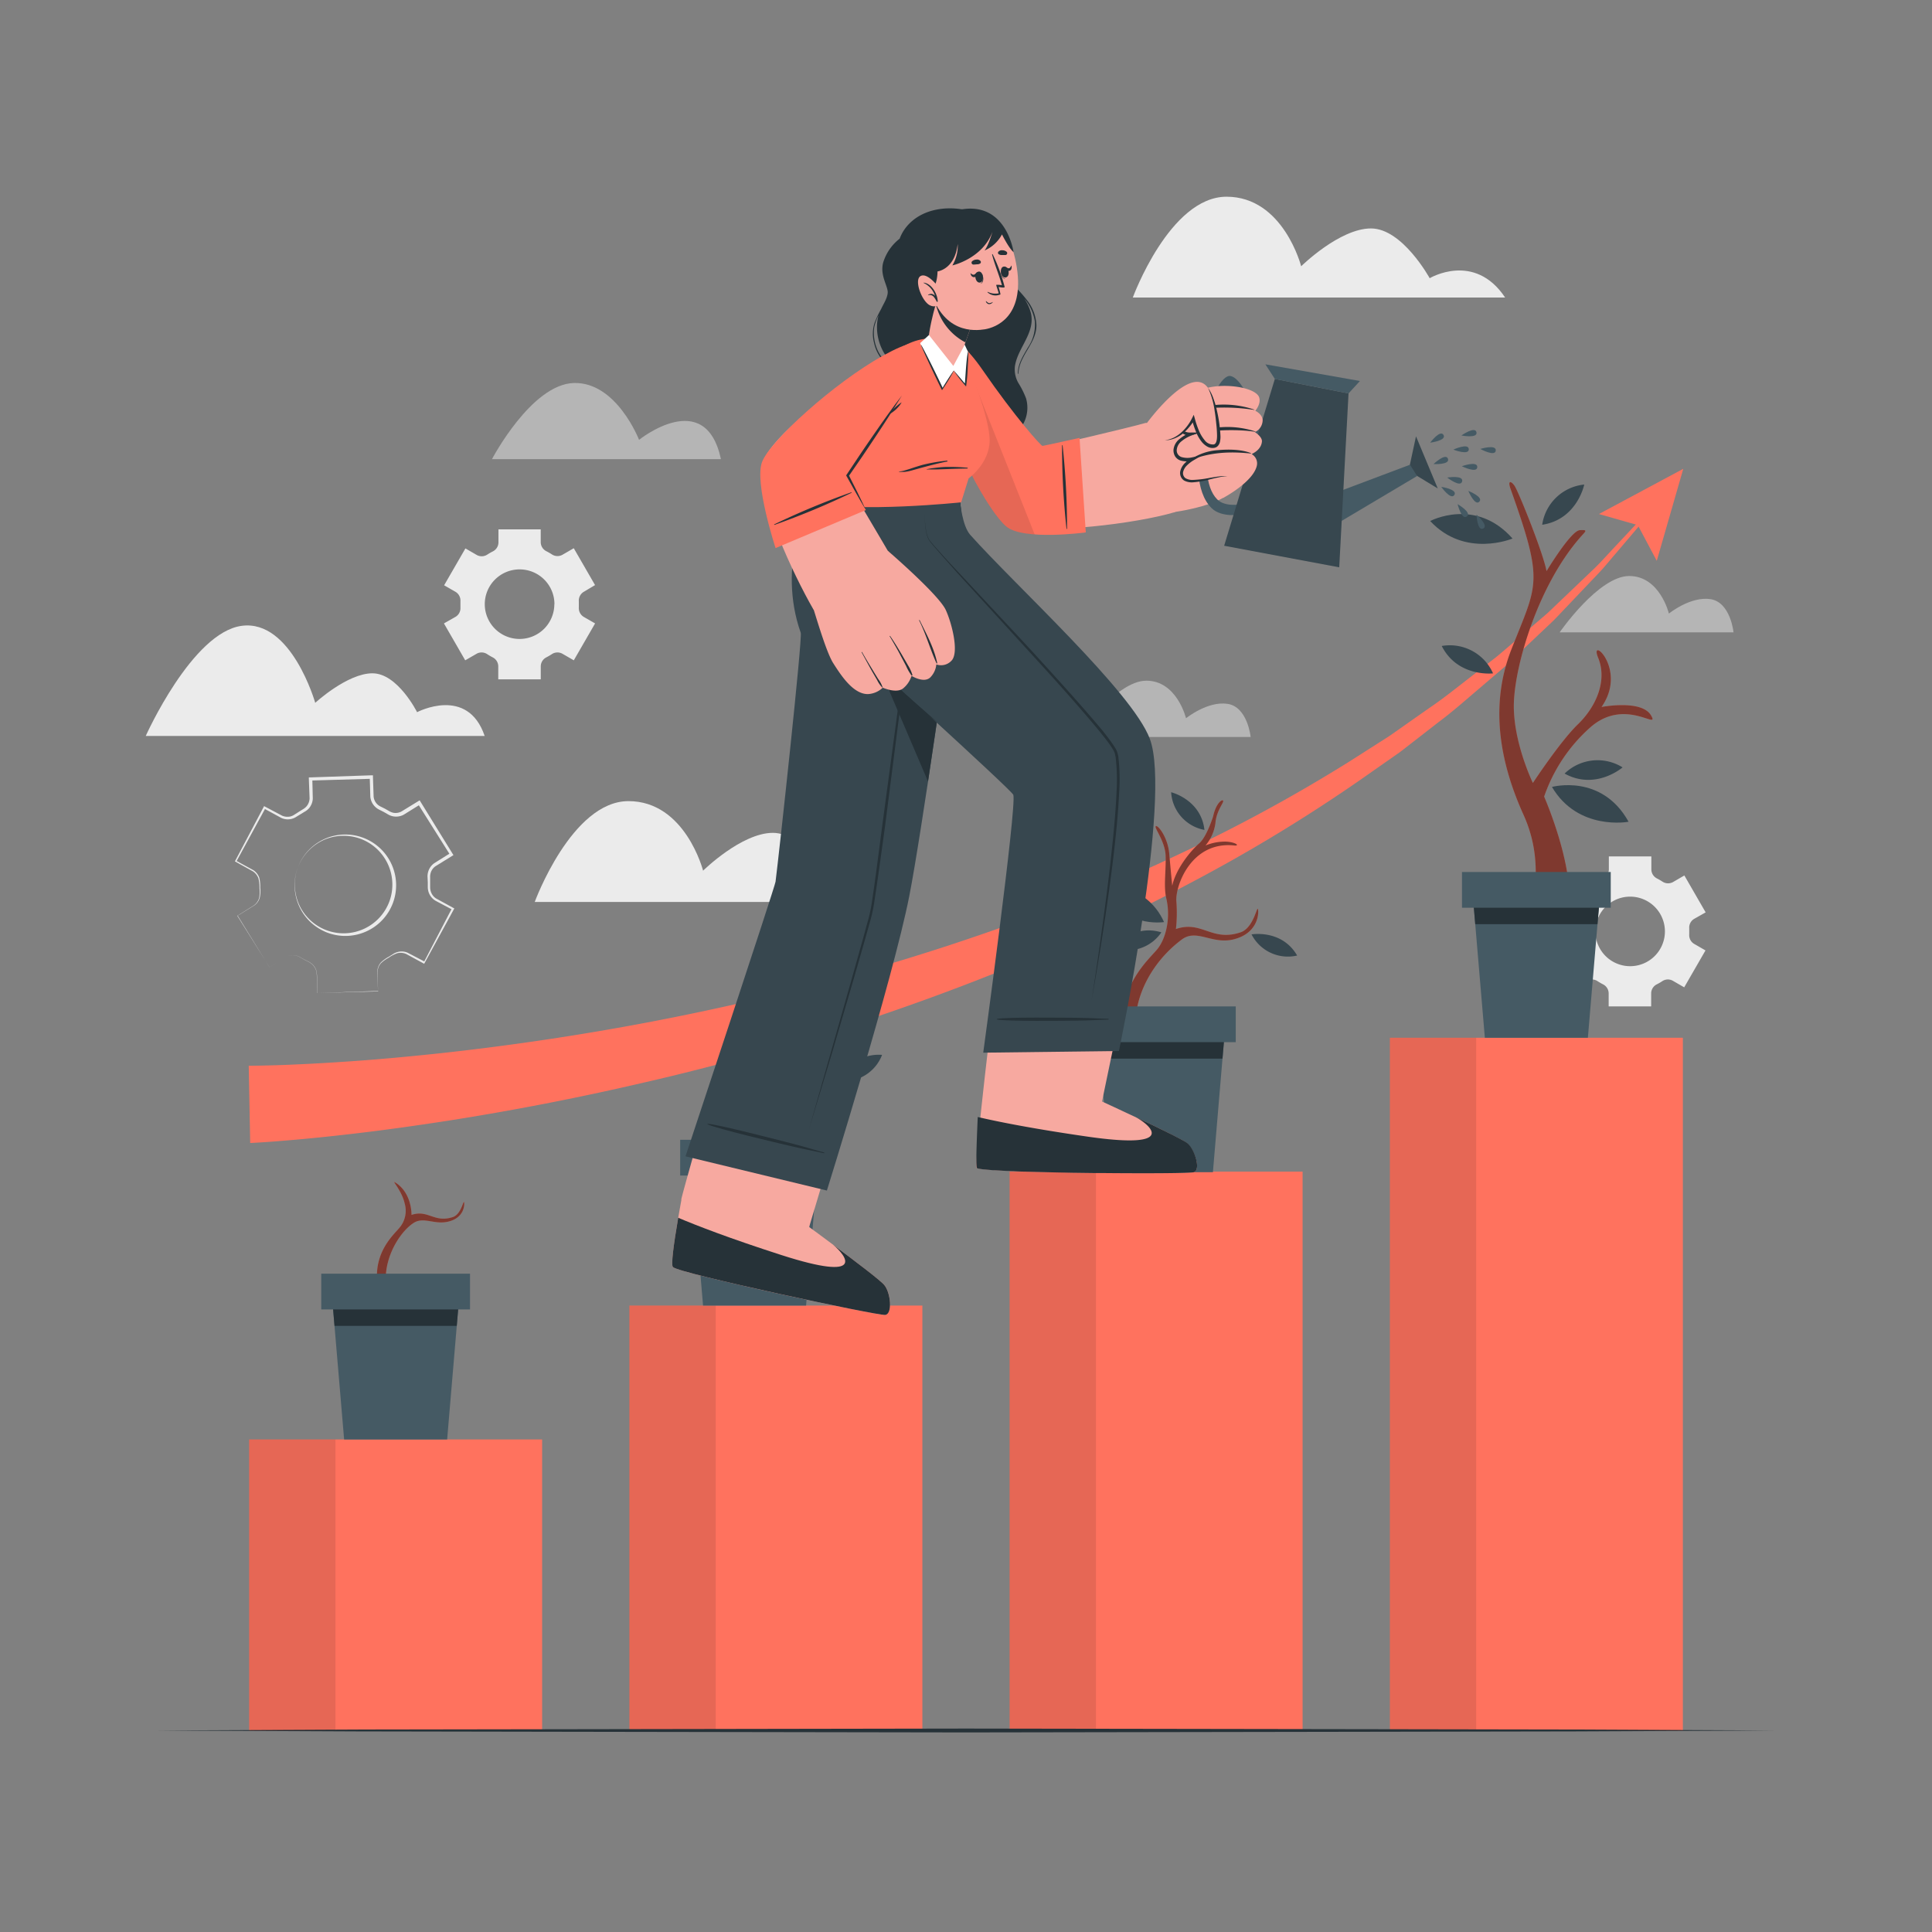 <svg xmlns="http://www.w3.org/2000/svg" viewBox="0 0 500 500"><rect x="0" y="0" width="500" height="500" fill="#808080" stroke="none"/><g id="freepik--background-complete--inject-192"><path d="M73.84,247.75a3.79,3.79,0,0,1,3.69-.12c.57.31,1.11.66,1.69.93a6.11,6.11,0,0,1,1.64,1,3.79,3.79,0,0,1,1,1.62,7.78,7.78,0,0,1,.19,1.92L82.2,257l0,0,15.72-.54-.09.09-.18-5.06a3.79,3.79,0,0,1,.92-2.4,9.29,9.29,0,0,1,2.08-1.5l1.06-.67a4.06,4.06,0,0,1,1.2-.54,3.82,3.82,0,0,1,2.6.19l4.49,2.35-.31.1L117,235l.14.46-4.49-2.38a4.15,4.15,0,0,1-1.71-2.14,4.28,4.28,0,0,1-.23-1.37l0-1.25-.06-1.26a4.18,4.18,0,0,1,1.72-3.66l4.31-2.7-.15.62L108.14,208l.67.15-4.32,2.69a4.17,4.17,0,0,1-2.79.42,4.24,4.24,0,0,1-1.33-.52l-1.08-.62-1.11-.56a4.32,4.32,0,0,1-1.16-.83,4.13,4.13,0,0,1-1.18-2.54l-.15-5.09.47.45L80.43,202l.4-.42.12,5.09a4.12,4.12,0,0,1-1,2.53,4,4,0,0,1-1.09.86l-1.06.65-1.07.65a4,4,0,0,1-3.93.32l-4.46-2.43.36-.11-7.53,13.82-.07-.21,4.44,2.43a3.83,3.83,0,0,1,1.57,2,9.52,9.52,0,0,1,.24,2.54,9,9,0,0,1-.11,2.54,3.67,3.67,0,0,1-1.44,2.07L61.48,237l0-.07,8.26,13.39h0Zm0,0-4.09,2.56h0L61.41,237l0,0,0,0,4.29-2.68a3.57,3.57,0,0,0,1.38-2,9.06,9.06,0,0,0,.07-2.5,9.55,9.55,0,0,0-.26-2.47,3.62,3.62,0,0,0-1.5-1.88L60.94,223l-.14-.08.07-.14,7.35-13.92.12-.24.24.13L73,211.09a3.48,3.48,0,0,0,2.27.18,3.67,3.67,0,0,0,1-.49l1.08-.69,1.09-.68a3.39,3.39,0,0,0,.88-.72,3.35,3.35,0,0,0,.8-2.09l-.19-5v-.41h.41l15.72-.54.46,0,0,.46.17,5a3.21,3.21,0,0,0,.92,2,3.32,3.32,0,0,0,.9.63l1.15.57,1.12.64a3.42,3.42,0,0,0,1,.39,3.18,3.18,0,0,0,2.12-.33l4.29-2.63.42-.26.25.42,8.26,13.39.23.38-.38.23-4.28,2.65a3.18,3.18,0,0,0-1.25,1.79,3.51,3.51,0,0,0-.12,1.12l0,1.27,0,1.27a3.56,3.56,0,0,0,.19,1.12,3.3,3.3,0,0,0,1.35,1.76l4.42,2.42.3.16-.16.3-7.53,13.82-.12.2-.2-.11-4.43-2.41a3.58,3.58,0,0,0-2.35-.2,8.94,8.94,0,0,0-2.18,1.14,9.19,9.19,0,0,0-2,1.42,3.51,3.51,0,0,0-.89,2.22l.11,5v.09h-.1L82.16,257h0v0L82,253.1a8,8,0,0,0-.18-1.9,3.81,3.81,0,0,0-1-1.61,6.06,6.06,0,0,0-1.63-1c-.58-.28-1.12-.63-1.68-.94A3.74,3.74,0,0,0,73.84,247.75Z" style="fill:#ebebeb"></path><path d="M77.09,224.45a13.14,13.14,0,0,1,24.18-.92,13.1,13.1,0,0,1-6.65,17.6,13.18,13.18,0,0,1-10.11.16,13.78,13.78,0,0,1-4.29-2.78,13.18,13.18,0,0,1-3.13-14.06Zm0,0a12.86,12.86,0,0,0,.39,9.82,12.64,12.64,0,0,0,23.26-.89,12.65,12.65,0,0,0-7.13-16.18,12.72,12.72,0,0,0-9.73.14A13,13,0,0,0,77.09,224.45Z" style="fill:#ebebeb"></path><path d="M441.42,236.12l-5.51-9.55L433,228.26a2.64,2.64,0,0,1-2.75-.09,15.64,15.64,0,0,0-1.43-.83,2.63,2.63,0,0,1-1.45-2.33v-3.37h-11V225a2.63,2.63,0,0,1-1.45,2.33,15.64,15.64,0,0,0-1.43.83,2.64,2.64,0,0,1-2.75.09l-2.92-1.69-5.51,9.55,2.94,1.69a2.62,2.62,0,0,1,1.28,2.43c0,.27,0,.54,0,.81s0,.54,0,.81a2.61,2.61,0,0,1-1.27,2.42l-3,1.7,5.51,9.55,2.93-1.69a2.6,2.6,0,0,1,2.75.1c.46.29.93.57,1.42.82a2.63,2.63,0,0,1,1.45,2.33v3.37h11v-3.37a2.63,2.63,0,0,1,1.45-2.33c.49-.25,1-.53,1.42-.82a2.6,2.6,0,0,1,2.75-.1l2.93,1.69,5.51-9.55-2.93-1.69a2.61,2.61,0,0,1-1.28-2.42c0-.27,0-.55,0-.82s0-.54,0-.81a2.62,2.62,0,0,1,1.28-2.43Zm-10.54,4.93a9,9,0,1,1-9-9A9,9,0,0,1,430.88,241.05Z" style="fill:#ebebeb"></path><path d="M154,151.42l-5.51-9.54-2.92,1.69a2.62,2.62,0,0,1-2.75-.1,15.55,15.55,0,0,0-1.43-.82,2.63,2.63,0,0,1-1.45-2.33V137H129v3.37a2.63,2.63,0,0,1-1.45,2.33,15.55,15.55,0,0,0-1.43.82,2.62,2.62,0,0,1-2.75.1l-2.92-1.69-5.51,9.54,2.94,1.69a2.63,2.63,0,0,1,1.28,2.44c0,.27,0,.54,0,.81s0,.54,0,.81a2.61,2.61,0,0,1-1.27,2.42l-3,1.7,5.51,9.55,2.93-1.69a2.62,2.62,0,0,1,2.75.09,15.48,15.48,0,0,0,1.42.83,2.62,2.62,0,0,1,1.45,2.32v3.38h11v-3.38a2.62,2.62,0,0,1,1.45-2.32,15.48,15.48,0,0,0,1.42-.83,2.62,2.62,0,0,1,2.75-.09l2.93,1.69,5.51-9.55-2.94-1.69a2.64,2.64,0,0,1-1.27-2.43c0-.27,0-.54,0-.81s0-.54,0-.81a2.63,2.63,0,0,1,1.28-2.44Zm-10.54,4.94a9,9,0,1,1-9-9A9,9,0,0,1,143.49,156.36Z" style="fill:#ebebeb"></path><path d="M389.53,77H293.17s9.55-26.09,24.26-26.09,19.31,18,19.31,18,9.92-9.79,18.07-9.79S370,72,370,72,381.56,65.07,389.53,77Z" style="fill:#ebebeb"></path><path d="M234.76,233.42H138.39s9.56-26.09,24.26-26.09,19.31,18,19.31,18,9.92-9.79,18.07-9.79,15.24,12.94,15.24,12.94S226.78,221.53,234.76,233.42Z" style="fill:#ebebeb"></path><path d="M448.64,163.65h-45s10.06-14.58,18-14.58,10.27,9.72,10.27,9.72,5.6-4.54,10.78-3.73S448.64,163.65,448.64,163.65Z" style="fill:#ebebeb;opacity:0.5"></path><path d="M323.67,190.74h-45s10.07-14.58,18-14.58,10.27,9.72,10.27,9.72,5.6-4.53,10.78-3.72S323.67,190.74,323.67,190.74Z" style="fill:#ebebeb;opacity:0.5"></path><path d="M125.43,190.46H37.72s12-26.82,24.86-28.5,19,19.93,19,19.93,8.29-7.64,14.81-7.64,11.55,10.06,11.55,10.06S121,177.42,125.43,190.46Z" style="fill:#ebebeb"></path><path d="M186.58,118.83H127.32s10.18-19.42,21.22-19.71,16.85,14.71,16.85,14.71S182.56,100,186.58,118.83Z" style="fill:#ebebeb;opacity:0.5"></path></g><g id="freepik--Chart--inject-192"><rect x="64.48" y="372.53" width="75.82" height="75.32" style="fill:#FF725E"></rect><rect x="64.48" y="372.53" width="22.34" height="75.32" style="opacity:0.1"></rect><rect x="162.89" y="337.88" width="75.82" height="109.97" style="fill:#FF725E"></rect><rect x="162.89" y="337.88" width="22.34" height="109.97" style="opacity:0.1"></rect><rect x="261.29" y="303.22" width="75.82" height="144.62" style="fill:#FF725E"></rect><rect x="261.29" y="303.22" width="22.34" height="144.62" style="opacity:0.1"></rect><rect x="359.7" y="268.57" width="75.82" height="179.28" style="fill:#FF725E"></rect><rect x="359.7" y="268.57" width="22.34" height="179.28" style="opacity:0.1"></rect></g><g id="freepik--Arrow--inject-192"><path d="M64.37,275.81c1.85,0,4-.05,6-.1s4.09-.13,6.14-.23c4.11-.17,8.22-.41,12.34-.69,8.24-.53,16.48-1.3,24.71-2.17q24.7-2.67,49.22-7.13t48.62-10.73q24.09-6.36,47.62-14.69a490.23,490.23,0,0,0,46.1-19A417.64,417.64,0,0,0,349,197.22l10.54-6.72,10.24-7.19c3.46-2.33,6.72-4.94,10-7.49l4.94-3.84,2.48-1.92,2.38-2,9.5-8.17c1.62-1.32,3.08-2.82,4.6-4.25l4.54-4.33,4.54-4.34c1.5-1.46,2.88-3,4.32-4.55l8.59-9.17.57.48-8.16,9.6c-1.38,1.59-2.69,3.24-4.13,4.77l-4.35,4.57-4.35,4.58c-1.46,1.51-2.86,3.09-4.42,4.5l-9.18,8.69-2.3,2.17-2.4,2.05-4.81,4.11c-3.21,2.74-6.37,5.53-9.76,8.05l-10,7.77L352,201.86a422.21,422.21,0,0,1-43.32,26.33,503.22,503.22,0,0,1-46,21.57q-23.52,9.62-47.8,17.28t-49.08,13.32q-24.79,5.75-50,9.7c-8.4,1.29-16.82,2.49-25.29,3.45-4.24.49-8.48.94-12.75,1.33-2.13.2-4.27.37-6.41.54s-4.26.31-6.6.43Z" style="fill:#FF725E"></path><polygon points="428.77 145.14 423.86 135.9 413.8 133.03 435.63 121.33 428.77 145.14" style="fill:#FF725E"></polygon></g><g id="freepik--Plants--inject-192"><path d="M404.45,262.91H390.13s-1.11-3.23,3-15.67,6.68-24.18,1.15-36.39-9.14-27.38-3.17-42.68c6.75-17.28,8.61-17-.17-41.62-.77-2.15,0-2.24,1-.86s7.53,17.66,8.3,22.12c0,0,6.29-10.45,8.6-10.6s1.51.25,0,2c-10.8,12.46-16.74,32.71-17.05,42.69s4.92,20.73,4.92,20.73,7.06-10.75,11.67-15.2,7.68-11.21,5.22-17.2,7.73,2.92.87,12.74c0,0,10.34-2,12.8,2.15s-6.76-4.91-15.82,3.23a42.31,42.31,0,0,0-11.83,17.81s8.83,20.09,6,31.33C401.08,255.77,404.45,262.91,404.45,262.91Z" style="fill:#FF725E"></path><path d="M404.45,262.91H390.13s-1.11-3.23,3-15.67,6.68-24.18,1.15-36.39-9.14-27.38-3.17-42.68c6.75-17.28,8.61-17-.17-41.62-.77-2.15,0-2.24,1-.86s7.53,17.66,8.3,22.12c0,0,6.29-10.45,8.6-10.6s1.51.25,0,2c-10.8,12.46-16.74,32.71-17.05,42.69s4.92,20.73,4.92,20.73,7.06-10.75,11.67-15.2,7.68-11.21,5.22-17.2,7.73,2.92.87,12.74c0,0,10.34-2,12.8,2.15s-6.76-4.91-15.82,3.23a42.31,42.31,0,0,0-11.83,17.81s8.83,20.09,6,31.33C401.08,255.77,404.45,262.91,404.45,262.91Z" style="opacity:0.5"></path><path d="M401.65,203.66s12.85-3.55,19.82,9C421.47,212.7,408.37,215.1,401.65,203.66Z" style="fill:#37474f"></path><path d="M370.13,134.84s11.78-6.25,21.31,4.53C391.44,139.37,379.16,144.55,370.13,134.84Z" style="fill:#37474f"></path><path d="M404.92,200.2a12.24,12.24,0,0,1,15-1.6S412.94,204.64,404.92,200.2Z" style="fill:#37474f"></path><path d="M399.12,135.81A12.22,12.22,0,0,1,410,125.4S408.18,134.43,399.12,135.81Z" style="fill:#37474f"></path><path d="M373.12,167.18a12.23,12.23,0,0,1,13.28,7.09S377.26,175.35,373.12,167.18Z" style="fill:#37474f"></path><polygon points="380.98 229.54 381.79 239.18 384.28 268.57 410.94 268.57 413.43 239.18 414.24 229.54 380.98 229.54" style="fill:#455a64"></polygon><polygon points="380.98 229.54 381.79 239.18 413.43 239.18 414.24 229.54 380.98 229.54" style="fill:#263238"></polygon><rect x="378.36" y="225.67" width="38.5" height="9.25" transform="translate(795.22 460.59) rotate(180)" style="fill:#455a64"></rect><path d="M291.26,295h16.56s-10.57-14.73-13-22.63c-3.54-11.69,2.64-23,11.05-29.24,3.82-2.84,7.75,1.31,13.28,0,6.81-1.64,6.65-7.34,6.38-7.9s-1.22,5-4.48,6.06c-7.48,2.51-10-3.15-16.72-.86a38.42,38.42,0,0,0,.11-7.17c-.31-4,3.87-15.64,15-14.45,1.43.16.56-.82-2.06-1a13.44,13.44,0,0,0-5.4,1,11.15,11.15,0,0,0,2.57-5.81c.26-3.24,2.21-5.25,2-5.76s-1.86.62-2.58,4c0,0-1.64,5.3-3.6,7s-6,6.39-7,11c0,0-.29-2.87-.78-8.39-.36-4.05-2.83-7.31-3.45-7.05s2.37,3.81,2.52,7.61-.57,7.92.17,11.08c1.2,5.05-.07,10.57-2.48,13.35s-8.69,8.45-9,18.63S293.83,290.75,291.26,295Z" style="fill:#FF725E"></path><g style="opacity:0.5"><path d="M291.26,295h16.56s-10.57-14.73-13-22.63c-3.54-11.69,2.64-23,11.05-29.24,3.82-2.84,7.75,1.31,13.28,0,6.81-1.64,6.65-7.34,6.38-7.9s-1.22,5-4.48,6.06c-7.48,2.51-10-3.15-16.72-.86a38.42,38.42,0,0,0,.11-7.17c-.31-4,3.87-15.64,15-14.45,1.43.16.56-.82-2.06-1a13.44,13.44,0,0,0-5.4,1,11.15,11.15,0,0,0,2.57-5.81c.26-3.24,2.21-5.25,2-5.76s-1.86.62-2.58,4c0,0-1.64,5.3-3.6,7s-6,6.39-7,11c0,0-.29-2.87-.78-8.39-.36-4.05-2.83-7.31-3.45-7.05s2.37,3.81,2.52,7.61-.57,7.92.17,11.08c1.2,5.05-.07,10.57-2.48,13.35s-8.69,8.45-9,18.63S293.83,290.75,291.26,295Z"></path></g><path d="M301.25,238.63s-11.38,1.83-16.17-9.65C285.08,229,296.57,228.17,301.25,238.63Z" style="fill:#37474f"></path><path d="M300.56,241.29a10.56,10.56,0,0,1-12.38,4S293,239,300.56,241.29Z" style="fill:#37474f"></path><path d="M335.7,247.29a10.56,10.56,0,0,1-11.8-5.47S331.73,240.44,335.7,247.29Z" style="fill:#37474f"></path><path d="M311.71,214.78a10.57,10.57,0,0,1-8.62-9.75S310.82,206.91,311.71,214.78Z" style="fill:#37474f"></path><polygon points="283.93 264.33 284.74 273.97 287.23 303.36 313.9 303.36 316.38 273.97 317.2 264.33 283.93 264.33" style="fill:#455a64"></polygon><polygon points="283.93 264.33 284.74 273.97 316.38 273.97 317.2 264.33 283.93 264.33" style="fill:#263238"></polygon><rect x="281.32" y="260.46" width="38.5" height="9.25" transform="translate(601.13 530.17) rotate(180)" style="fill:#455a64"></rect><path d="M189.27,327h13.42s-8.57-11.94-10.5-18.34c-2.87-9.47,2.14-18.63,8.95-23.69,3.1-2.3,6.28,1.06,10.76,0,5.52-1.34,5.39-6,5.17-6.41s-1,4-3.63,4.92c-6.06,2-8.12-2.56-13.55-.7A44.38,44.38,0,0,1,200,277c.55-6.82,6.13-11.75,6.13-11.75a9.08,9.08,0,0,0,2.08-4.71c.21-2.63,1.79-4.25,1.62-4.67s-1.5.5-2.08,3.25c0,0-1.33,4.29-2.92,5.67s-4.86,5.18-5.69,8.89c0,0-1.31,11.19-3.27,13.45s-7,6.84-7.29,15.09S191.35,323.6,189.27,327Z" style="fill:#FF725E"></path><g style="opacity:0.5"><path d="M189.27,327h13.42s-8.57-11.94-10.5-18.34c-2.87-9.47,2.14-18.63,8.95-23.69,3.1-2.3,6.28,1.06,10.76,0,5.52-1.34,5.39-6,5.17-6.41s-1,4-3.63,4.92c-6.06,2-8.12-2.56-13.55-.7A44.38,44.38,0,0,1,200,277c.55-6.82,6.13-11.75,6.13-11.75a9.08,9.08,0,0,0,2.08-4.71c.21-2.63,1.79-4.25,1.62-4.67s-1.5.5-2.08,3.25c0,0-1.33,4.29-2.92,5.67s-4.86,5.18-5.69,8.89c0,0-1.31,11.19-3.27,13.45s-7,6.84-7.29,15.09S191.35,323.6,189.27,327Z"></path></g><path d="M197.63,277.12a10.56,10.56,0,0,1-10-8.36S195.58,269.47,197.63,277.12Z" style="fill:#37474f"></path><path d="M228.28,273a10.58,10.58,0,0,1-11.13,6.74S220.37,272.43,228.28,273Z" style="fill:#37474f"></path><path d="M208.67,256.05a10.56,10.56,0,0,1-5.57-11.76S210,248.24,208.67,256.05Z" style="fill:#37474f"></path><polygon points="178.65 298.85 179.46 308.49 181.95 337.88 208.61 337.88 211.1 308.49 211.91 298.85 178.65 298.85" style="fill:#455a64"></polygon><polygon points="178.65 298.85 179.46 308.49 211.1 308.49 211.91 298.85 178.65 298.85" style="fill:#263238"></polygon><rect x="176.03" y="294.98" width="38.5" height="9.25" transform="translate(390.56 599.21) rotate(180)" style="fill:#455a64"></rect><path d="M98.11,349.39h10.6s-6.77-9.44-8.3-14.5c-2.26-7.48,2.58-15.82,6.69-18.43,2.58-1.62,5.35.55,8.89-.31,4.36-1,4.26-4.7,4.09-5.06s-.78,3.18-2.87,3.88c-4.79,1.61-6.42-2-10.71-.55,0,0,.16-5.78-4.3-8.45-.8-.48,1.84,2.27,2.54,5.52a6.77,6.77,0,0,1-1.43,6.34c-1.53,1.8-5.56,5.41-5.76,11.94S99.75,346.69,98.11,349.39Z" style="fill:#FF725E"></path><g style="opacity:0.5"><path d="M98.11,349.39h10.6s-6.77-9.44-8.3-14.5c-2.26-7.48,2.58-15.82,6.69-18.43,2.58-1.62,5.35.55,8.89-.31,4.36-1,4.26-4.7,4.09-5.06s-.78,3.18-2.87,3.88c-4.79,1.61-6.42-2-10.71-.55,0,0,.16-5.78-4.3-8.45-.8-.48,1.84,2.27,2.54,5.52a6.77,6.77,0,0,1-1.43,6.34c-1.53,1.8-5.56,5.41-5.76,11.94S99.75,346.69,98.11,349.39Z"></path></g><polygon points="85.76 333.5 86.57 343.14 89.06 372.53 115.72 372.53 118.21 343.14 119.02 333.5 85.76 333.5" style="fill:#455a64"></polygon><polygon points="85.76 333.5 86.57 343.14 118.21 343.14 119.02 333.5 85.76 333.5" style="fill:#263238"></polygon><rect x="83.14" y="329.63" width="38.5" height="9.25" transform="translate(204.78 668.51) rotate(180)" style="fill:#455a64"></rect></g><g id="freepik--Floor--inject-192"><polygon points="40.37 447.85 92.78 447.6 145.18 447.52 250 447.35 354.82 447.51 407.23 447.6 459.63 447.85 407.23 448.09 354.82 448.18 250 448.35 145.18 448.18 92.78 448.09 40.37 447.85" style="fill:#263238"></polygon></g><g id="freepik--Character--inject-192"><path d="M263.43,96.67c0,.1.15.09.15,0,.14-4.72,4.79-7.86,4.64-12.67a11.22,11.22,0,0,0-2.11-5.89,32.2,32.2,0,0,0-2.68-3.16l-.38-.52A23.12,23.12,0,0,1,260.87,71a13.26,13.26,0,0,1-1.13-4.49c-.31-3-.41-6-2.48-8.32a12.91,12.91,0,0,0-6.72-3.7c-5.66-1.38-12.4-.39-16.15,4.46a10.8,10.8,0,0,0-1.56,2.82A12.43,12.43,0,0,0,228.55,68c-.88,3.4,1.39,6.18,1.18,7.88-.18,1.49-1.1,2.77-1.7,4.11a26.48,26.48,0,0,0-1.68,3.53,9.21,9.21,0,0,0-.13,5.28,10,10,0,0,0,2.13,4.32,8.11,8.11,0,0,0,3.9,2.29c.35.11.71.21,1.07.3l0,0c1.24.68,2.59,1.19,3.78,2a6.4,6.4,0,0,1,2.63,3.7c.41,1.4.55,2.86.86,4.28a10.36,10.36,0,0,0,1.56,3.7,12.21,12.21,0,0,0,6.35,4.6,18.54,18.54,0,0,0,9.21.32,9.94,9.94,0,0,0,6.83-4.13,8.76,8.76,0,0,0,1-7.09,22.9,22.9,0,0,0-2-4,7.09,7.09,0,0,1-.89-4.24C263.33,90,268,86.21,266.79,81a12.13,12.13,0,0,0-1.7-3.71,11.9,11.9,0,0,1,2.73,5.92,10.52,10.52,0,0,1-1.78,6.7C264.83,92,263.4,94.16,263.43,96.67Zm-31-1.46a8,8,0,0,1-4.86-3.71,10.81,10.81,0,0,1-1.32-6.77,12,12,0,0,1,1.15-3.17.59.59,0,0,1,0-.08,12.31,12.31,0,0,0-.4,2.18,13.15,13.15,0,0,0,1.35,6.87,12.05,12.05,0,0,0,4.13,4.71Z" style="fill:#263238"></path><path d="M243.22,97.81c3.92,19.74,13.9,37.06,19.76,38.41,8.4,1.92,30.81-.64,41-3.66,3-.89-4.37-24-7.57-23.09-3.86,1.14-26.31,6.38-26.71,6.37-.87,0-14.36-17.93-17.59-22.57C246.18,84.77,241.09,87.07,243.22,97.81Z" style="fill:#f7a9a0"></path><path d="M316.53,128.84c-4.26,2.58-15,4.46-17.79,3.91s-6.57-18.74-4.69-20.94S310.93,102,316,102.68,320.93,126.17,316.53,128.84Z" style="fill:#f7a9a0"></path><polygon points="366.46 112.92 364.54 121.83 372.09 126.41 366.46 112.92" style="fill:#37474f"></polygon><polygon points="345.41 127.61 339.77 139.23 366.75 123.19 364.91 120.27 345.41 127.61" style="fill:#455a64"></polygon><path d="M327.64,115.09S323,98.32,318.5,97.32s-13.31,25.75-5,34.13c2.65,2.7,7.94,1.67,7.94,1.67ZM315,129.23c-6.45-6.52.16-28.89,3.67-28.12S326,116.49,326,116.49l-4.85,14S317.06,131.32,315,129.23Z" style="fill:#455a64"></path><polygon points="346.59 146.82 316.81 141.24 329.93 98.07 349 101.82 346.59 146.82" style="fill:#37474f"></polygon><polygon points="329.93 98.07 327.48 94.29 351.95 98.6 349 101.82 329.93 98.07" style="fill:#455a64"></polygon><path d="M370.13,114.56s2.6-3.47,3.45-2S370.13,114.56,370.13,114.56Z" style="fill:#455a64"></path><path d="M371,120.1s3.14-3,3.73-1.38S371,120.1,371,120.1Z" style="fill:#455a64"></path><path d="M376.12,116.36s3.93-1.81,4-.11S376.12,116.36,376.12,116.36Z" style="fill:#455a64"></path><path d="M378.32,120.66s4.07-1.48,4,.23S378.32,120.66,378.32,120.66Z" style="fill:#455a64"></path><path d="M378.21,112.7s3.54-2.5,3.9-.83S378.21,112.7,378.21,112.7Z" style="fill:#455a64"></path><path d="M383.1,116.19s4.14-1.29,4,.41S383.1,116.19,383.1,116.19Z" style="fill:#455a64"></path><path d="M373,126s4.29.64,3.39,2.09S373,126,373,126Z" style="fill:#455a64"></path><path d="M382.12,133.2s3.27,2.85,1.73,3.59S382.12,133.2,382.12,133.2Z" style="fill:#455a64"></path><path d="M377.23,130.48s3.76,2.16,2.39,3.18S377.23,130.48,377.23,130.48Z" style="fill:#455a64"></path><path d="M374.54,123.59s4.27-.7,3.86,1S374.54,123.59,374.54,123.59Z" style="fill:#455a64"></path><path d="M380,127.05s4,1.56,2.85,2.78S380,127.05,380,127.05Z" style="fill:#455a64"></path><path d="M308,103.23c-1.22,2.33,2.23,2.43,2.23,2.43s-5,1-5.33,4,3.86,2.77,4.16,2.77c-.26.06-4.83,1.14-4.86,4.09s4.16,2.31,4.43,2.26c-.24.14-3.28,2-2.79,4.19.83,3.85,8.74-.57,11.77.43,0,0-1.1,5.33-1.1,5.49,0,0,7.61-4,8.72-8.21a2.74,2.74,0,0,0-1.34-3.17s2.6-1,2.7-3.35c0-1.19-1.82-2.33-1.82-2.33a3.45,3.45,0,0,0,2-3c0-1.65-1.9-2.52-1.9-2.52s1.56-1.79,1-3.47C324.73,99.43,310.64,98.23,308,103.23Z" style="fill:#f7a9a0"></path><path d="M324.63,106.09a0,0,0,1,0,0-.07,24.43,24.43,0,0,0-14.58-.38c-.16,0-.14.31,0,.29A50.18,50.18,0,0,1,324.63,106.09Z" style="fill:#263238"></path><path d="M324.87,111.76c.05,0,.07-.08,0-.1a23,23,0,0,0-15.94.57c-.17.08-.25.33,0,.25C312.41,111.23,320.36,111,324.87,111.76Z" style="fill:#263238"></path><path d="M308.34,119c5-2,10.1-2.18,15.38-1.63.07,0,.08-.09,0-.11-2.51-1-5.92-1-8.57-.76a14.28,14.28,0,0,0-6.9,2.33C308.19,118.9,308.24,119.06,308.34,119Z" style="fill:#263238"></path><path d="M310.25,105.66a16.24,16.24,0,0,0-2.72,1.13,5.42,5.42,0,0,0-2.15,1.82,1.81,1.81,0,0,0-.23,1.26,2.64,2.64,0,0,0,.58,1.17,3.14,3.14,0,0,0,2.4.9l2.16,0-2,.79a8.79,8.79,0,0,0-2.48,1.44,3.19,3.19,0,0,0-1.27,2.25,1.8,1.8,0,0,0,1.28,1.88,5.47,5.47,0,0,0,2.73.06l2.51-.51-2.19,1.29a8.87,8.87,0,0,0-1.68,1.3,3.44,3.44,0,0,0-1,1.71,1.61,1.61,0,0,0,.61,1.6,3.54,3.54,0,0,0,2,.45,28.12,28.12,0,0,0,4.41-.55c.74-.12,1.48-.25,2.23-.34a5.45,5.45,0,0,1,2.24.08,5.88,5.88,0,0,0-2.21.13c-.73.14-1.46.32-2.19.5a24.31,24.31,0,0,1-4.47.8,4.29,4.29,0,0,1-2.37-.46,2.32,2.32,0,0,1-1-2.34,4.27,4.27,0,0,1,1.19-2.15,9.36,9.36,0,0,1,1.84-1.47l.32.79a6.36,6.36,0,0,1-3.24,0,2.67,2.67,0,0,1-1.42-1.07,3,3,0,0,1-.43-1.7,4,4,0,0,1,1.61-2.84A9.59,9.59,0,0,1,308,112l.15.75a3.77,3.77,0,0,1-2.92-1.27,3.19,3.19,0,0,1-.63-1.49,2.25,2.25,0,0,1,.36-1.58,5.48,5.48,0,0,1,2.43-1.82A13,13,0,0,1,310.25,105.66Z" style="fill:#263238"></path><path d="M296.38,110.07S308.67,92.9,313,101c1.3,2.4,3.75,13.82,1.46,14.35-3,.69-4.86-3.88-5.6-6.94,0,0-3.36,6.43-8.53,5.42A5.22,5.22,0,0,1,296.38,110.07Z" style="fill:#f7a9a0"></path><path d="M312.62,100.34a11.19,11.19,0,0,1,1.44,2.87,22.5,22.5,0,0,1,.89,3.11,36,36,0,0,1,.9,6.41,6,6,0,0,1-.15,1.71,2.28,2.28,0,0,1-.44.88,1.78,1.78,0,0,1-.4.36,2.09,2.09,0,0,1-.5.2,2.74,2.74,0,0,1-1.86-.27,5.14,5.14,0,0,1-1.37-1.11,9.86,9.86,0,0,1-1.66-2.89,21.94,21.94,0,0,1-1-3.12l.69.07a12.27,12.27,0,0,1-1.42,2A11.85,11.85,0,0,1,306,112.3a8.51,8.51,0,0,1-2.14,1.2,6.3,6.3,0,0,1-2.38.43,7.15,7.15,0,0,0,2.28-.67,8.57,8.57,0,0,0,1.93-1.32,11.34,11.34,0,0,0,1.59-1.73,12.05,12.05,0,0,0,1.23-2l.43-.86.27.94a24.7,24.7,0,0,0,1,3,10,10,0,0,0,1.55,2.63,2.65,2.65,0,0,0,2.35,1.1c.72-.11.86-1.28.86-2.28a30.85,30.85,0,0,0-.21-3.15c-.1-1-.22-2.11-.4-3.16A20.45,20.45,0,0,0,312.62,100.34Z" style="fill:#263238"></path><path d="M279.38,113.32,281,137.79s-16.12,2.17-20.57-1.52-14.72-21.83-17.22-36.19,2.66-16.55,11.07-4.35,15.12,19.69,15.52,19.67S279.38,113.32,279.38,113.32Z" style="fill:#FF725E"></path><path d="M275,115.28a.07.07,0,0,0-.14,0,196.59,196.59,0,0,0,1.15,21.56c0,.08.14.07.14,0A199.1,199.1,0,0,0,275,115.28Z" style="fill:#263238"></path><path d="M267.77,138.31c-3.06-.22-5.84-.81-7.33-2-4.45-3.7-14.72-21.82-17.23-36.19-1.82-10.38.38-14.4,4.91-11.22Z" style="opacity:0.1"></path><path d="M229.08,340.3c-1.92.22-53.23-10.72-54.92-12.38-.65-.61.51-8.18,2.17-17.29a2.74,2.74,0,0,0,0-.28c.34-1.88,9.38-33.29,9.38-33.29l33.44,7.88L209.57,317l-.14.56s17.77,13,19.44,15S231,340.08,229.08,340.3Z" style="fill:#f7a9a0"></path><path d="M175.52,315.16c-1.2,7-1.9,12.25-1.36,12.76,1.69,1.67,53,12.6,54.93,12.38s1.43-5.71-.22-7.72c-1-1.23-8-6.52-13.32-10.48,3.56,2.88,8.68,9.77-13.28,2.72C188.72,320.46,180.25,317.16,175.52,315.16Z" style="fill:#263238"></path><path d="M248.5,130s2.87,24.52-2.19,30.11c0,0-7.79,55.58-11,71.85C231.08,253.42,214,308.11,214,308.11l-36.59-8.85s23.12-69.67,23.3-71.07c1-7.94,7-63.07,6.52-64.43C201,146.18,209.28,130,209.28,130Z" style="fill:#37474f"></path><path d="M213.3,298.27c-5.1-1.4-3.61-1.1-8.73-2.43-2.5-.65-19-4.92-21.43-5-.06,0-.08.12,0,.14,2.22,1.09,18.77,5,21.29,5.57,5.15,1.2,3.69.78,8.86,1.91C213.34,298.49,213.39,298.3,213.3,298.27Z" style="fill:#263238"></path><path d="M209.38,292.22l11.08-39,2.74-9.76,1.34-4.89a39.87,39.87,0,0,0,1.08-4.91c1-6.68,1.84-13.39,2.72-20.09l5.39-40.19,1.35-10.05.69-5c.13-.85.22-1.66.37-2.54a7.41,7.41,0,0,0,.15-1.21l0-1.26c.14-6.75.1-13.52.07-20.28.15,6.76.32,13.52.3,20.28,0,.43,0,.85,0,1.28a10.76,10.76,0,0,1-.15,1.3c-.13.78-.23,1.66-.35,2.48l-.66,5-1.29,10.05-5.14,40.23c-.92,6.7-1.82,13.39-2.85,20.08a39.32,39.32,0,0,1-1.12,5l-1.37,4.89-2.8,9.74-5.7,19.46Z" style="fill:#263238"></path><path d="M246.3,160.09s-3.06,21.85-6.13,42.15L209.27,130H248.5S251.36,154.5,246.3,160.09Z" style="fill:#263238"></path><path d="M309,303.37c-1.83.6-54.3.19-56.28-1.1-.76-.47,4.88-47.08,4.88-47.08l33.52,1.44-5.92,28.44s20,9.14,22,10.78S310.82,302.77,309,303.37Z" style="fill:#f7a9a0"></path><path d="M309,303.36c-.81.27-11.39.34-23.17.23l-2.34,0-6.05-.08-2.34-.05h0l-2.3-.05-3.44-.08-2.15-.06h0l-2.06-.06h0c-1,0-2-.06-2.89-.11l-1.82-.07c-1.14-.05-2.18-.11-3.1-.17-.47,0-.91-.06-1.31-.09-1-.08-1.81-.16-2.36-.25a2.89,2.89,0,0,1-.86-.22c-.27-.16-.1-5.84.23-13.22,5.06,1.19,14.33,3.05,28.5,5.09,23.3,3.35,16.35-2.92,12.4-5.05l-.12-.06.74.35.13.05,1.35.65,1.48.7c.81.39,1.63.78,2.41,1.17s1.55.75,2.26,1.11l1.24.61.57.3.75.39c.52.27,1,.52,1.38.75a1.51,1.51,0,0,1,.28.15,8.51,8.51,0,0,1,.92.59C309.24,297.48,310.82,302.77,309,303.36Z" style="fill:#263238"></path><path d="M289.58,272l-35.12.43s8.7-63.7,7.79-66.72c-.35-1.18-43-39.82-43-39.82-15.28-15.06-10-35.92-10-35.92H248.5s.53,6.12,2.59,8.44C262.89,151.65,293,179,297.57,191.2,303.35,206.47,289.58,272,289.58,272Z" style="fill:#37474f"></path><path d="M209.38,143.49a26.16,26.16,0,0,0,1.29,6.87,34.6,34.6,0,0,0,2.75,6.38,51.76,51.76,0,0,0,8.34,11.12c3.2,3.39,6.69,6.51,10.16,9.65q2.61,2.36,5.26,4.66l5.29,4.63c-1.9-1.37-3.75-2.82-5.61-4.25s-3.64-3-5.45-4.45c-3.58-3-7.08-6.18-10.37-9.56a49,49,0,0,1-8.29-11.44A28.27,28.27,0,0,1,209.38,143.49Z" style="fill:#263238"></path><path d="M239.39,133a17.84,17.84,0,0,0,.33,4.5,7.52,7.52,0,0,0,.72,2.11c.43.61.94,1.18,1.43,1.75,2,2.26,4,4.46,6.11,6.67l12.36,13.24q6.2,6.61,12.27,13.33c4.06,4.48,8.1,9,12,13.62,1,1.17,1.91,2.35,2.81,3.58.44.62.88,1.24,1.28,1.92a4.3,4.3,0,0,1,.49,1.11,9.31,9.31,0,0,1,.25,1.14,50.61,50.61,0,0,1,.2,9.12c-.3,6-.92,12.06-1.66,18.05-1.49,12-3.37,23.93-5.49,35.81q1.41-8.94,2.62-17.92c.84-6,1.62-12,2.29-18s1.29-12,1.56-18a50.58,50.58,0,0,0-.23-9,9.7,9.7,0,0,0-.23-1.07,3.76,3.76,0,0,0-.43-.94c-.37-.63-.8-1.24-1.24-1.85-.89-1.2-1.84-2.37-2.79-3.53-7.71-9.27-16-18.1-24.08-27l-12.21-13.38c-2-2.25-4-4.5-6-6.81-.48-.58-1-1.15-1.4-1.78a7.44,7.44,0,0,1-.7-2.17A18,18,0,0,1,239.39,133Z" style="fill:#263238"></path><path d="M286.84,263.67c-4.91-.15-3.5-.2-8.41-.27-2.4,0-18.2-.23-20.44.3-.05,0-.05.13,0,.14,2.25.52,18,.33,20.44.3,4.91-.07,3.5-.13,8.41-.27C286.94,263.87,286.94,263.67,286.84,263.67Z" style="fill:#263238"></path><path d="M250.68,123.8,248.74,130s-26.48,2.81-39.36,0c0,0,9.09-31.47,24-40.17,7.44-4.35,13.86-1.88,16.74,3.64.73,1.4,6,14.83,6,20.47C256.11,119.92,250.68,123.8,250.68,123.8Z" style="fill:#FF725E"></path><path d="M245.1,119.21a44.75,44.75,0,0,0-6.31,1.09c-1,.28-2,.6-3,.94-.51.17-1,.32-1.52.47a6.94,6.94,0,0,1-1.62.32,0,0,0,0,0,0,.08,10.3,10.3,0,0,0,1.57,0,9.56,9.56,0,0,0,1.49-.29c1-.27,2.08-.58,3.12-.86,2.1-.56,4.2-1.12,6.34-1.53C245.23,119.37,245.2,119.2,245.1,119.21Z" style="fill:#263238"></path><path d="M250.38,121.05a49.06,49.06,0,0,0-5.28-.21c-.89,0-1.76.09-2.64.18l-1.26.16c-.45.06-.91.18-1.37.24,0,0,0,.08,0,.07.43,0,.88,0,1.31,0l1.32,0,2.64-.09c1.76-.07,3.51-.13,5.27-.15C250.48,121.19,250.47,121.06,250.38,121.05Z" style="fill:#263238"></path><path d="M232,90.75c-18.07,10.59-34.7,24.14-35,30.54-.35,8.62,8.15,27.13,13.45,36.33,1.56,2.71,22.35-9.83,20.69-12.73-2-3.49-12.68-21.41-12.77-21.8-.18-.85,13.8-20.47,17.26-25.07C241.47,90.33,240,86.05,232,90.75Z" style="fill:#f7a9a0"></path><path d="M246.4,170.81a3.7,3.7,0,0,1-4.08,1.15,5.51,5.51,0,0,1-1.6,3.39c-1.68,1.53-4.81-.44-4.81-.44a6.79,6.79,0,0,1-2.25,3.3c-1.76,1.3-5.2-.24-5.2-.24a6,6,0,0,1-3.82,1.66c-3.82.06-7-4.86-9-8s-4.94-13.82-5.7-15.81l19.81-13.29s13.13,11.31,15,15.3C246.32,161.23,248.16,168.5,246.4,170.81Z" style="fill:#f7a9a0"></path><path d="M242.55,171.61c-.83-4-2.79-7.5-4.55-11.12,0-.08-.17,0-.13.07,1.79,3.58,2.85,7.47,4.5,11.11A.1.1,0,0,0,242.55,171.61Z" style="fill:#263238"></path><path d="M236.13,174.67a10.66,10.66,0,0,0-1.16-2.52c-.48-.86-1-1.71-1.47-2.55-1-1.7-2-3.36-3.13-5-.05-.07-.17,0-.12.06,1,1.69,2,3.39,2.89,5.12.46.86.92,1.73,1.37,2.6a12.52,12.52,0,0,0,1.38,2.41A.14.14,0,0,0,236.13,174.67Z" style="fill:#263238"></path><path d="M228.42,177.9a7.46,7.46,0,0,0-1.17-2.21c-.47-.76-.94-1.52-1.4-2.29-.93-1.53-1.86-3.06-2.74-4.63,0-.08-.16,0-.12.06.88,1.6,1.74,3.2,2.63,4.79L227,176a7.06,7.06,0,0,0,1.4,2S228.43,177.94,228.42,177.9Z" style="fill:#263238"></path><path d="M224.09,132l-23.37,9.84s-5.55-16.86-3.5-22.28S215.85,99.06,228.6,92s14.32-2.72,5.54,9.21-15,21.4-14.81,21.77S224.09,132,224.09,132Z" style="fill:#FF725E"></path><path d="M220.37,127.54c.07,0,0-.16-.06-.13a197.17,197.17,0,0,0-19.94,8.3c-.07,0,0,.15.06.13A199.5,199.5,0,0,0,220.37,127.54Z" style="fill:#263238"></path><path d="M224.09,132c-.87-1.46-1.71-2.93-2.55-4.4l-2.49-4.44L219,123l.11-.16,3.47-5.21c1.16-1.74,2.36-3.45,3.54-5.17s2.39-3.43,3.6-5.12,2.45-3.39,3.7-5c-1.09,1.78-2.19,3.56-3.32,5.31s-2.26,3.51-3.43,5.24-2.29,3.48-3.48,5.2l-3.55,5.15v-.32l2.28,4.54C222.63,128.91,223.38,130.44,224.09,132Z" style="fill:#263238"></path><path d="M230,107.3a10.65,10.65,0,0,1,1.53-1.74,14.2,14.2,0,0,1,1.81-1.45,5.07,5.07,0,0,1-.67,1,10.46,10.46,0,0,1-.79.84A9.48,9.48,0,0,1,230,107.3Z" style="fill:#263238"></path><path d="M240.15,88.76c.1.88,3.5,6.92,7.42,7.21,1.28.09,2.1-6.86,2.1-6.86l.18-.5,2.48-7-7.78-6.45-1.14-.87s-.55,2-1.22,4.41l-.09.35c0,.14-.08.26-.12.39l-.3,1.11c-.08.29-.15.56-.22.86l-.21.9A49.23,49.23,0,0,0,240.15,88.76Z" style="fill:#f7a9a0"></path><path d="M242.19,78.7a15,15,0,0,0,7.66,9.91l2.48-7-7.78-6.45-1.14-.87S242.86,76.25,242.19,78.7Z" style="fill:#263238"></path><path d="M263.15,69.22c2,12.87-5.48,15.53-8.26,16-2.52.39-11.15,1.39-14.48-11.2s2-17.6,7.74-18.8S261.14,56.34,263.15,69.22Z" style="fill:#f7a9a0"></path><path d="M260.23,66c-.31,0-.6,0-.9,0a1.51,1.51,0,0,1-.91-.23.47.47,0,0,1-.09-.56,1.17,1.17,0,0,1,1.08-.44,1.7,1.7,0,0,1,1.14.43A.49.49,0,0,1,260.23,66Z" style="fill:#263238"></path><path d="M251.91,68.47a8.86,8.86,0,0,0,.9-.07,1.42,1.42,0,0,0,.9-.24.47.47,0,0,0,.08-.56,1.14,1.14,0,0,0-1.09-.42,1.7,1.7,0,0,0-1.13.45A.5.5,0,0,0,251.91,68.47Z" style="fill:#263238"></path><path d="M254.25,71.05s-.06.06-.05.09c.18.87.25,1.89-.49,2.33a0,0,0,0,0,0,0C254.67,73.2,254.56,71.84,254.25,71.05Z" style="fill:#263238"></path><path d="M253.31,70.28c-1.43.15-1,3,.29,2.85S254.5,70.16,253.31,70.28Z" style="fill:#263238"></path><path d="M252.77,70.51c-.23.19-.43.51-.72.58s-.65-.17-.91-.43c0,0,0,0,0,0,.07.55.36,1.07.95,1.07s.86-.53.92-1.1C253,70.57,252.86,70.43,252.77,70.51Z" style="fill:#263238"></path><path d="M259,70.07s.07,0,.07.06c.09.89.34,1.88,1.18,2.07,0,0,0,0,0,0C259.3,72.24,259,70.92,259,70.07Z" style="fill:#263238"></path><path d="M259.7,69c1.4-.29,1.89,2.53.59,2.8S258.52,69.29,259.7,69Z" style="fill:#263238"></path><path d="M260.32,69.13c.25.11.52.34.78.31s.49-.38.64-.7c0,0,0,0,.05,0,.11.54,0,1.13-.48,1.32s-.88-.22-1.1-.74C260.17,69.25,260.22,69.08,260.32,69.13Z" style="fill:#263238"></path><path d="M255.27,78c.23.18.46.45.79.45a2.45,2.45,0,0,0,.93-.32s.05,0,0,0a1.2,1.2,0,0,1-1.08.58,1,1,0,0,1-.77-.71A.06.06,0,0,1,255.27,78Z" style="fill:#263238"></path><path d="M258.45,74.26s.38,1.28.47,1.9c0,.06-.13.11-.34.15h0a3,3,0,0,1-3-.66c-.05-.05,0-.13.08-.1a4.45,4.45,0,0,0,2.8.36c0-.18-.72-2.17-.63-2.19a5.33,5.33,0,0,1,1.46.1c-.72-2.69-1.86-5.25-2.54-7.94,0-.1.12-.15.16-.07A45,45,0,0,1,260,74.25C260.05,74.59,258.71,74.32,258.45,74.26Z" style="fill:#263238"></path><path d="M240.42,75c2.22-.08,2.21-4.76,2.21-4.76s4.48-.49,5.22-7.09a9.88,9.88,0,0,1-1.38,5.54s7.8-1.73,10.38-8.71c0,0-1,3.52-2.05,4.85a9.27,9.27,0,0,0,4.51-4.16s1.82,3.65,3,4.58c0,0-1.89-13.77-14.52-10.85,0,0-7.95,1.43-10.11,8.1S240.42,75,240.42,75Z" style="fill:#263238"></path><path d="M243,74.44s-2.93-4-4.75-3,.43,6.9,2.61,7.66a2.21,2.21,0,0,0,2.93-1.24Z" style="fill:#f7a9a0"></path><path d="M239,73.15s0,0,0,.06a5.52,5.52,0,0,1,3,3.42,1.21,1.21,0,0,0-1.82-.29s0,.09,0,.08a1.35,1.35,0,0,1,1.5.44,7,7,0,0,1,.74,1.19c.07.14.32.06.26-.1v0C242.61,76,241.05,73.3,239,73.15Z" style="fill:#263238"></path><path d="M249.67,89.23l-2.95,5.48-6.31-8-2.28,2.1s5.68,12.3,5.78,11.79l2.92-4.68,3,3.82.7-8.66Z" style="fill:#fff"></path><path d="M250.44,95.43c.06-1.44.17-2.88.17-4.31,0-.05-.08-.09-.09,0-.44,1.35-.67,6.83-.82,8.13h0c-.13-.17-2.83-3.38-2.86-3.34-.6.73-2.74,4.13-2.89,4.45-.9-2-4.38-9.09-5.49-11,0-.06-.11,0-.09,0,.76,2,5.34,11.63,5.43,11.61a56.58,56.58,0,0,0,3.06-5,36.53,36.53,0,0,0,3.16,4.06A46.17,46.17,0,0,0,250.44,95.43Z" style="fill:#263238"></path></g></svg>